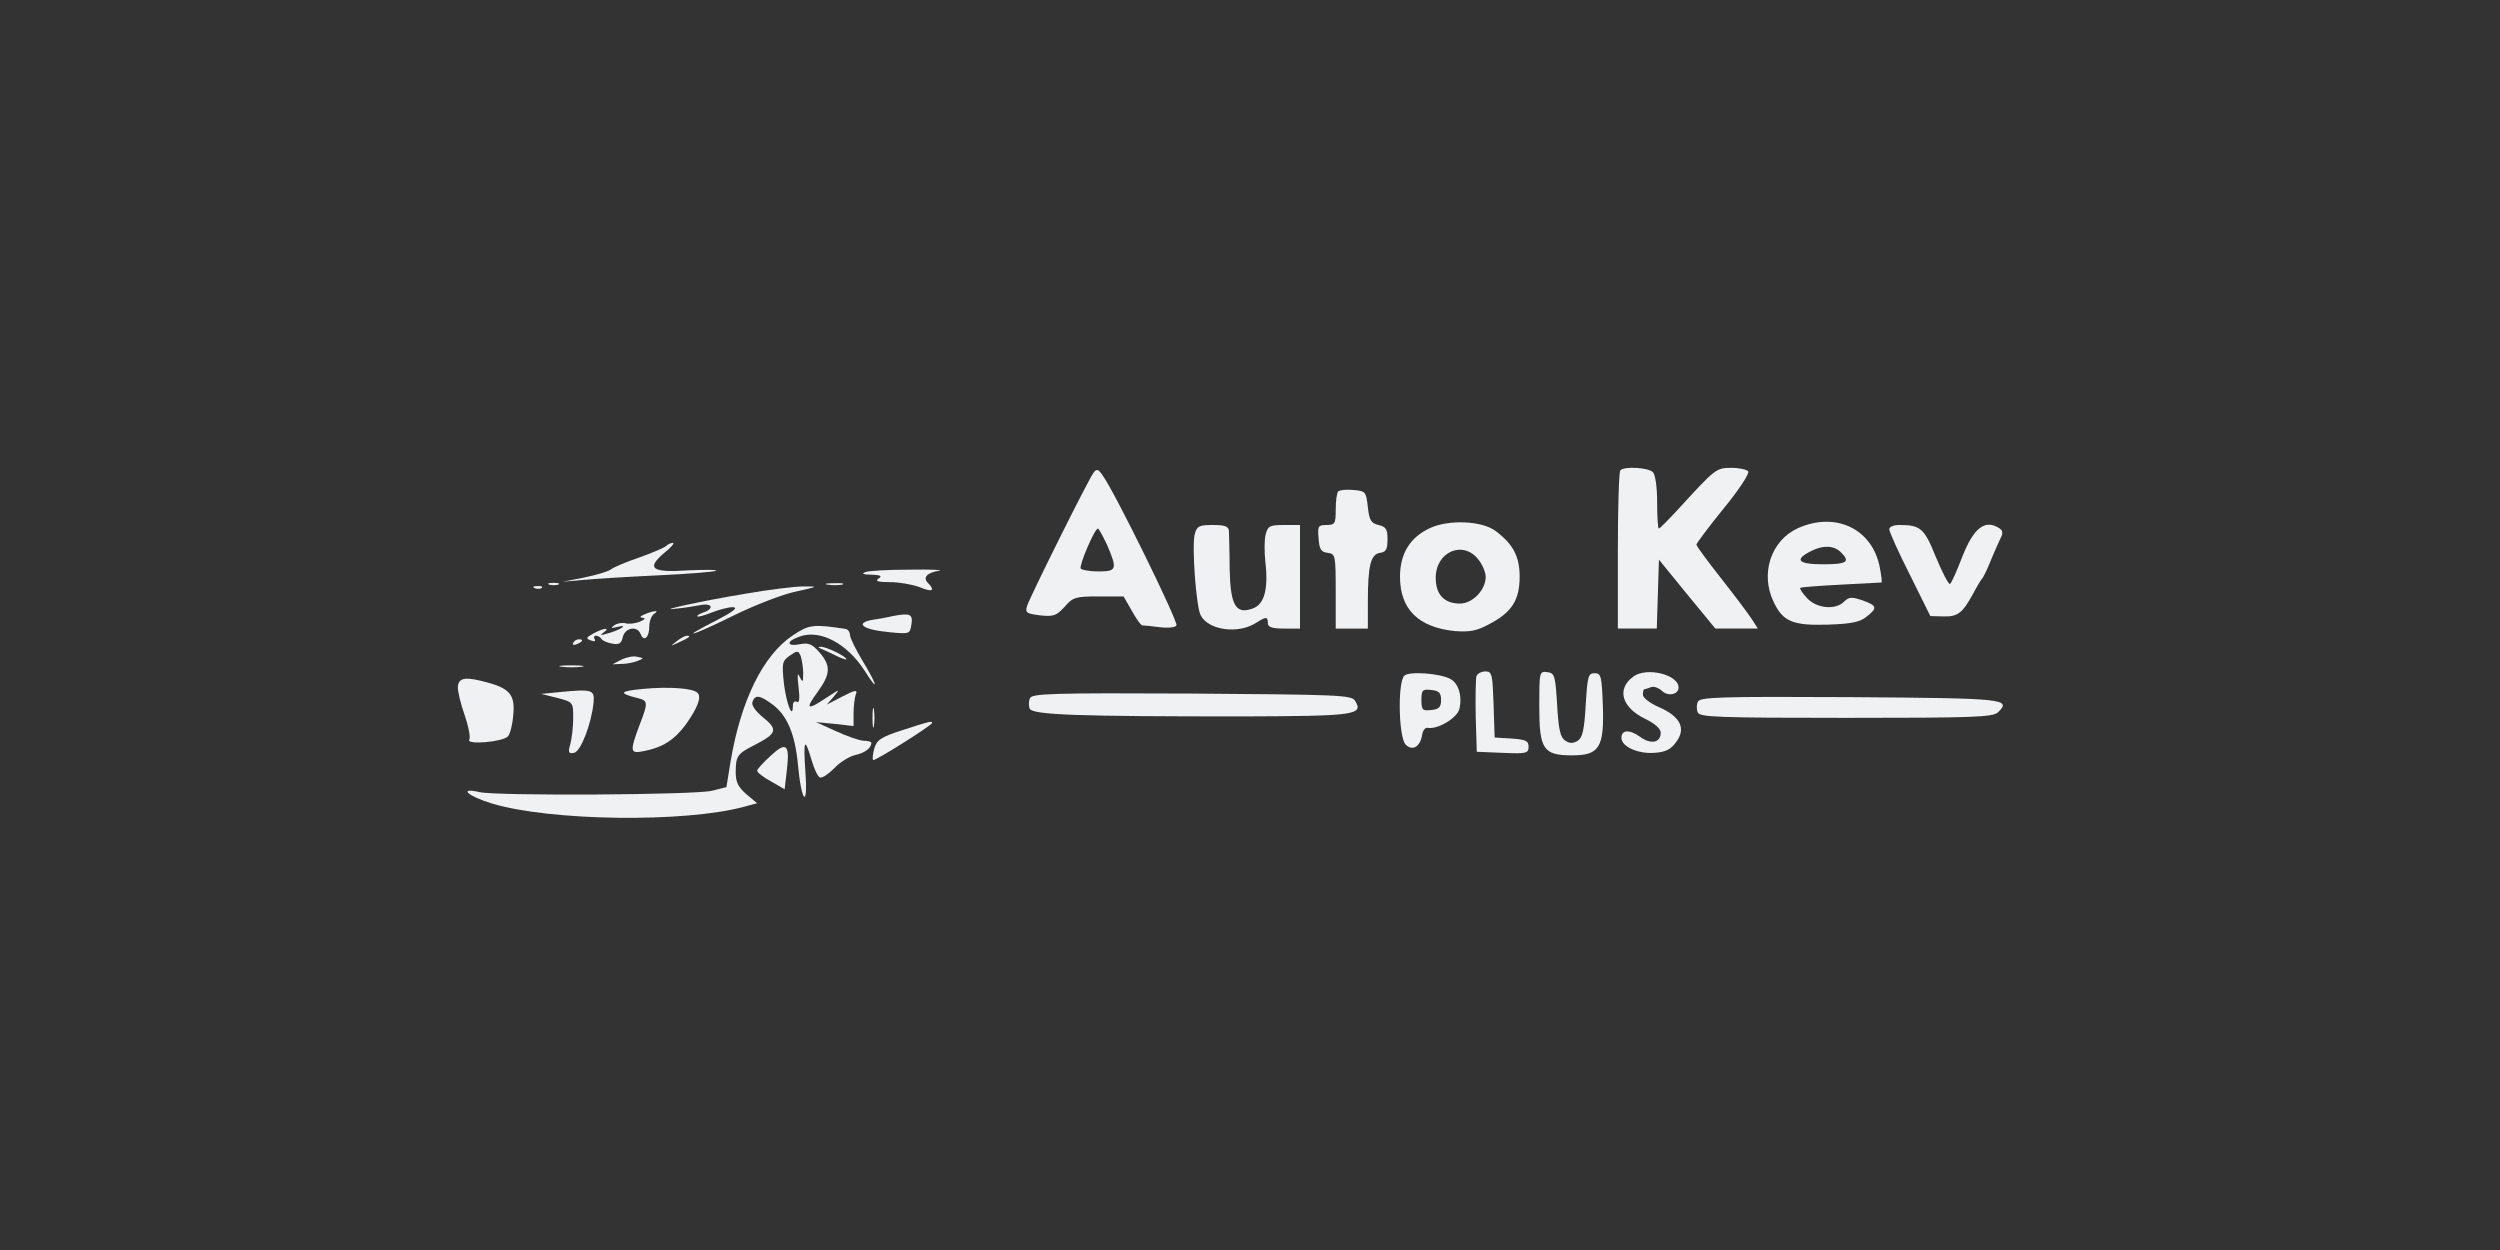 <?xml version="1.0" standalone="no"?>
<!DOCTYPE svg PUBLIC "-//W3C//DTD SVG 20010904//EN"
 "http://www.w3.org/TR/2001/REC-SVG-20010904/DTD/svg10.dtd">
<svg version="1.0" xmlns="http://www.w3.org/2000/svg"
 width="200pt" height="100pt" viewBox="0 0 700 350"
 preserveAspectRatio="xMidYMid meet">

<rect x="0" y="0" width="700" height="350" fill="#333333" stroke="none"/>

<g transform="translate(0,334) scale(0.1,-0.1)"
fill="#f0f1f3" >
<path d="M3063 2018 c-14 -17 -178 -347 -187 -374 -6 -20 -2 -22 36 -27 38 -4
46 -1 69 24 23 27 31 29 95 29 l70 0 23 -40 c12 -22 25 -40 29 -41 4 0 26 -2
48 -5 24 -3 45 -1 48 5 6 9 -171 370 -206 419 -12 18 -17 20 -25 10z m37 -204
c29 -68 27 -74 -24 -74 -25 0 -47 4 -50 8 -5 9 39 112 48 112 3 0 14 -21 26
-46z"/>
<path d="M4537 2023 c-4 -3 -7 -105 -7 -225 l0 -218 55 0 54 0 3 96 3 97 79
-97 79 -96 60 0 59 0 -18 28 c-10 15 -48 66 -86 114 -37 47 -68 89 -68 93 0 4
34 49 76 101 42 51 73 98 69 104 -3 5 -24 10 -47 10 -43 0 -45 -2 -151 -118
-26 -28 -50 -52 -52 -52 -3 0 -5 33 -5 73 0 43 -5 78 -12 85 -13 13 -80 17
-91 5z"/>
<path d="M3747 1964 c-4 -4 -7 -27 -7 -51 0 -39 -2 -43 -26 -43 -23 0 -25 -3
-22 -37 2 -31 7 -39 26 -41 21 -3 22 -7 22 -108 l0 -104 45 0 45 0 0 74 c0
103 8 134 34 138 17 2 21 10 21 38 0 28 -4 35 -25 40 -21 5 -26 13 -30 50 -5
43 -6 45 -40 48 -20 2 -39 0 -43 -4z"/>
<path d="M4003 1861 c-55 -26 -83 -71 -83 -136 0 -91 52 -142 154 -152 40 -3
60 0 95 19 64 33 86 68 86 133 0 57 -18 91 -67 128 -38 29 -132 33 -185 8z
m136 -87 c12 -15 21 -37 21 -49 0 -37 -37 -75 -72 -75 -44 0 -68 25 -68 72 0
73 76 106 119 52z"/>
<path d="M5034 1861 c-75 -34 -106 -127 -68 -206 26 -55 53 -67 151 -64 65 2
91 7 109 22 32 25 30 31 -11 46 -30 10 -37 10 -51 -3 -24 -25 -77 -20 -104 9
-13 14 -22 27 -19 29 2 2 54 6 114 9 61 3 111 6 113 6 2 1 0 18 -4 39 -19 110
-123 161 -230 113z m120 -67 c28 -27 18 -34 -50 -34 -70 0 -81 13 -33 37 33
17 64 16 83 -3z"/>
<path d="M3345 1843 c-8 -33 4 -202 17 -226 22 -42 105 -53 155 -21 28 18 33
18 33 -1 0 -11 12 -15 45 -15 l45 0 0 145 0 145 -45 0 c-40 0 -45 -3 -51 -26
-4 -14 -4 -49 -1 -77 9 -77 -3 -120 -36 -131 -47 -17 -62 9 -64 112 0 48 -2
95 -2 105 -1 13 -10 17 -45 17 -39 0 -45 -3 -51 -27z"/>
<path d="M5290 1858 c0 -7 26 -65 58 -128 l57 -115 37 -1 c40 -1 53 9 84 66
10 19 21 37 24 40 3 3 14 25 24 50 10 25 23 53 28 64 7 13 6 21 -4 27 -40 26
-72 1 -104 -81 -15 -39 -30 -73 -34 -75 -4 -2 -21 31 -39 74 -33 82 -43 91
-103 91 -16 0 -28 -5 -28 -12z"/>
<path d="M1865 1811 c-6 -5 -39 -19 -75 -32 -36 -12 -71 -27 -79 -33 -7 -6
-41 -16 -75 -23 l-61 -12 55 5 c30 3 126 9 212 13 87 4 160 10 163 13 4 3 -32
3 -78 1 -102 -7 -119 5 -67 49 19 15 30 28 24 28 -5 0 -14 -4 -19 -9z"/>
<path d="M2423 1738 c-12 -4 -6 -7 17 -7 26 -1 31 -4 20 -11 -11 -7 -2 -10 33
-10 26 0 63 -7 82 -14 35 -15 45 -10 23 12 -15 15 -2 29 32 34 14 2 -23 4 -82
3 -60 0 -116 -3 -125 -7z"/>
<path d="M1538 1703 c6 -2 18 -2 25 0 6 3 1 5 -13 5 -14 0 -19 -2 -12 -5z"/>
<path d="M2318 1703 c12 -2 30 -2 40 0 9 3 -1 5 -23 4 -22 0 -30 -2 -17 -4z"/>
<path d="M1498 1693 c7 -3 16 -2 19 1 4 3 -2 6 -13 5 -11 0 -14 -3 -6 -6z"/>
<path d="M2090 1678 c-123 -20 -263 -51 -195 -42 22 2 52 7 68 10 32 6 37 -11
6 -21 -11 -4 -19 -9 -16 -11 2 -2 20 3 40 11 20 8 47 15 59 15 16 -1 2 -12
-44 -36 -110 -56 -77 -48 45 12 61 30 141 61 177 68 62 14 63 14 20 14 -25 0
-97 -9 -160 -20z"/>
<path d="M1805 1620 c-14 -6 -15 -9 -5 -10 9 -1 5 -5 -9 -11 -13 -5 -31 -7
-40 -4 -9 2 -23 0 -31 -6 -12 -8 -9 -9 10 -4 33 8 5 -10 -30 -19 -19 -6 -21
-5 -10 3 21 15 0 13 -29 -3 -20 -11 -21 -14 -7 -19 10 -4 15 -3 11 3 -3 6 -2
10 4 10 5 0 12 -4 15 -9 3 -5 17 -11 30 -13 19 -4 26 0 30 19 7 26 41 32 50 7
9 -22 24 -9 24 22 0 14 6 30 13 35 18 11 0 10 -26 -1z"/>
<path d="M2500 1615 c-8 -2 -32 -7 -54 -10 -55 -9 -32 -28 43 -35 59 -6 59 -5
63 22 5 29 -5 32 -52 23z"/>
<path d="M2220 1561 c-83 -55 -145 -181 -174 -351 l-12 -74 -40 -10 c-45 -12
-602 -15 -651 -4 -61 14 -34 -11 35 -32 163 -49 539 -54 705 -9 l37 10 -30 25
c-23 20 -30 34 -30 62 0 45 5 52 53 76 62 32 66 43 24 77 -22 18 -34 35 -30
44 7 20 20 19 54 -6 42 -30 65 -83 73 -168 10 -109 29 -128 21 -21 -6 90 -2
98 18 30 7 -24 17 -45 23 -47 7 -2 24 10 40 26 16 17 42 33 59 37 27 6 44 19
45 34 0 3 -10 6 -23 6 -12 1 -47 13 -77 27 l-55 25 53 -5 52 -6 0 36 c0 19 3
43 6 52 6 14 0 14 -37 -5 l-44 -23 20 23 c18 22 17 21 -20 -3 -55 -37 -62 -34
-26 15 37 51 38 74 5 112 -20 23 -31 27 -55 22 -38 -7 -38 9 1 22 57 20 132
-20 181 -96 41 -65 36 -41 -6 28 -19 32 -35 64 -35 72 0 8 -6 16 -12 17 -92
14 -103 12 -148 -18z m29 -106 c0 -26 -2 -27 -10 -10 -6 14 -7 5 -3 -29 4 -33
2 -46 -5 -41 -6 3 -11 -1 -11 -11 0 -41 -18 5 -25 62 -6 57 -5 63 16 78 22 15
24 15 31 -1 3 -10 7 -31 7 -48z"/>
<path d="M1894 1544 c-18 -14 -18 -14 6 -3 31 14 36 19 24 19 -6 0 -19 -7 -30
-16z"/>
<path d="M1605 1540 c-3 -6 1 -7 9 -4 18 7 21 14 7 14 -6 0 -13 -4 -16 -10z"/>
<path d="M2300 1523 c8 -3 27 -12 43 -20 15 -7 27 -11 27 -9 0 8 -58 36 -72
35 -9 0 -8 -2 2 -6z"/>
<path d="M1740 1493 l-25 -13 25 1 c14 0 34 4 44 8 20 8 20 8 0 12 -10 3 -30
-1 -44 -8z"/>
<path d="M1573 1473 c15 -2 39 -2 55 0 15 2 2 4 -28 4 -30 0 -43 -2 -27 -4z"/>
<path d="M3932 1448 c-19 -19 -16 -173 4 -193 19 -19 41 -6 46 28 2 12 9 21
16 19 27 -5 81 27 88 52 9 36 -2 73 -25 85 -30 16 -116 22 -129 9z m103 -68
c0 -20 -6 -26 -27 -28 -25 -3 -28 0 -28 28 0 28 3 31 28 28 21 -2 27 -8 27
-28z"/>
<path d="M4134 1447 c-2 -7 -3 -58 -2 -113 l3 -99 73 -3 c66 -3 72 -1 72 17 0
17 -8 20 -47 23 l-48 3 -3 93 c-3 84 -4 92 -23 92 -11 0 -22 -6 -25 -13z"/>
<path d="M4310 1362 c0 -120 11 -137 92 -137 76 0 90 22 86 139 -3 83 -5 91
-23 91 -18 0 -20 -8 -25 -89 -4 -70 -9 -91 -22 -100 -13 -8 -23 -8 -35 0 -14
9 -19 30 -23 100 -5 83 -7 89 -27 92 -23 3 -23 1 -23 -96z"/>
<path d="M4574 1446 c-48 -34 -34 -86 31 -118 29 -14 45 -28 45 -40 0 -28 -28
-33 -58 -11 -29 21 -52 20 -52 -3 0 -24 45 -45 91 -42 32 2 47 9 62 30 29 38
12 72 -48 98 -25 11 -45 26 -45 35 0 8 2 15 4 15 2 0 11 3 19 6 8 3 21 -2 30
-10 17 -17 47 -11 47 9 0 36 -89 58 -126 31z"/>
<path d="M1282 1418 c-1 -13 8 -49 19 -80 11 -32 17 -63 13 -69 -9 -15 92 -7
108 9 6 6 13 32 15 59 6 56 -9 75 -72 92 -62 17 -80 14 -83 -11z"/>
<path d="M1800 1411 c-65 -6 -69 -12 -17 -25 32 -8 33 -11 7 -78 -27 -73 -26
-79 13 -71 52 10 85 31 117 74 34 48 45 78 33 89 -12 13 -80 18 -153 11z"/>
<path d="M1565 1402 l-50 -5 45 -11 c45 -12 45 -12 45 -57 0 -24 -4 -57 -8
-72 -7 -24 -5 -28 10 -25 19 3 49 81 55 141 3 36 -3 38 -97 29z"/>
<path d="M2884 1385 c-4 -8 -4 -22 -1 -29 7 -18 137 -22 594 -22 318 1 342 4
317 44 -10 16 -48 17 -458 20 -391 2 -447 0 -452 -13z"/>
<path d="M4754 1375 c-4 -8 -4 -22 0 -30 5 -13 60 -15 415 -15 364 0 411 2
426 16 37 37 21 39 -414 42 -368 2 -422 0 -427 -13z"/>
<path d="M2443 1330 c0 -25 2 -35 4 -22 2 12 2 32 0 45 -2 12 -4 2 -4 -23z"/>
<path d="M2525 1295 c-59 -19 -70 -27 -77 -51 -4 -15 -6 -30 -3 -32 4 -4 165
97 165 104 0 6 -9 4 -85 -21z"/>
<path d="M2158 1224 c-21 -19 -38 -38 -38 -42 0 -5 17 -18 39 -30 l38 -22 6
52 c9 74 -1 83 -45 42z"/>
</g>
</svg>
